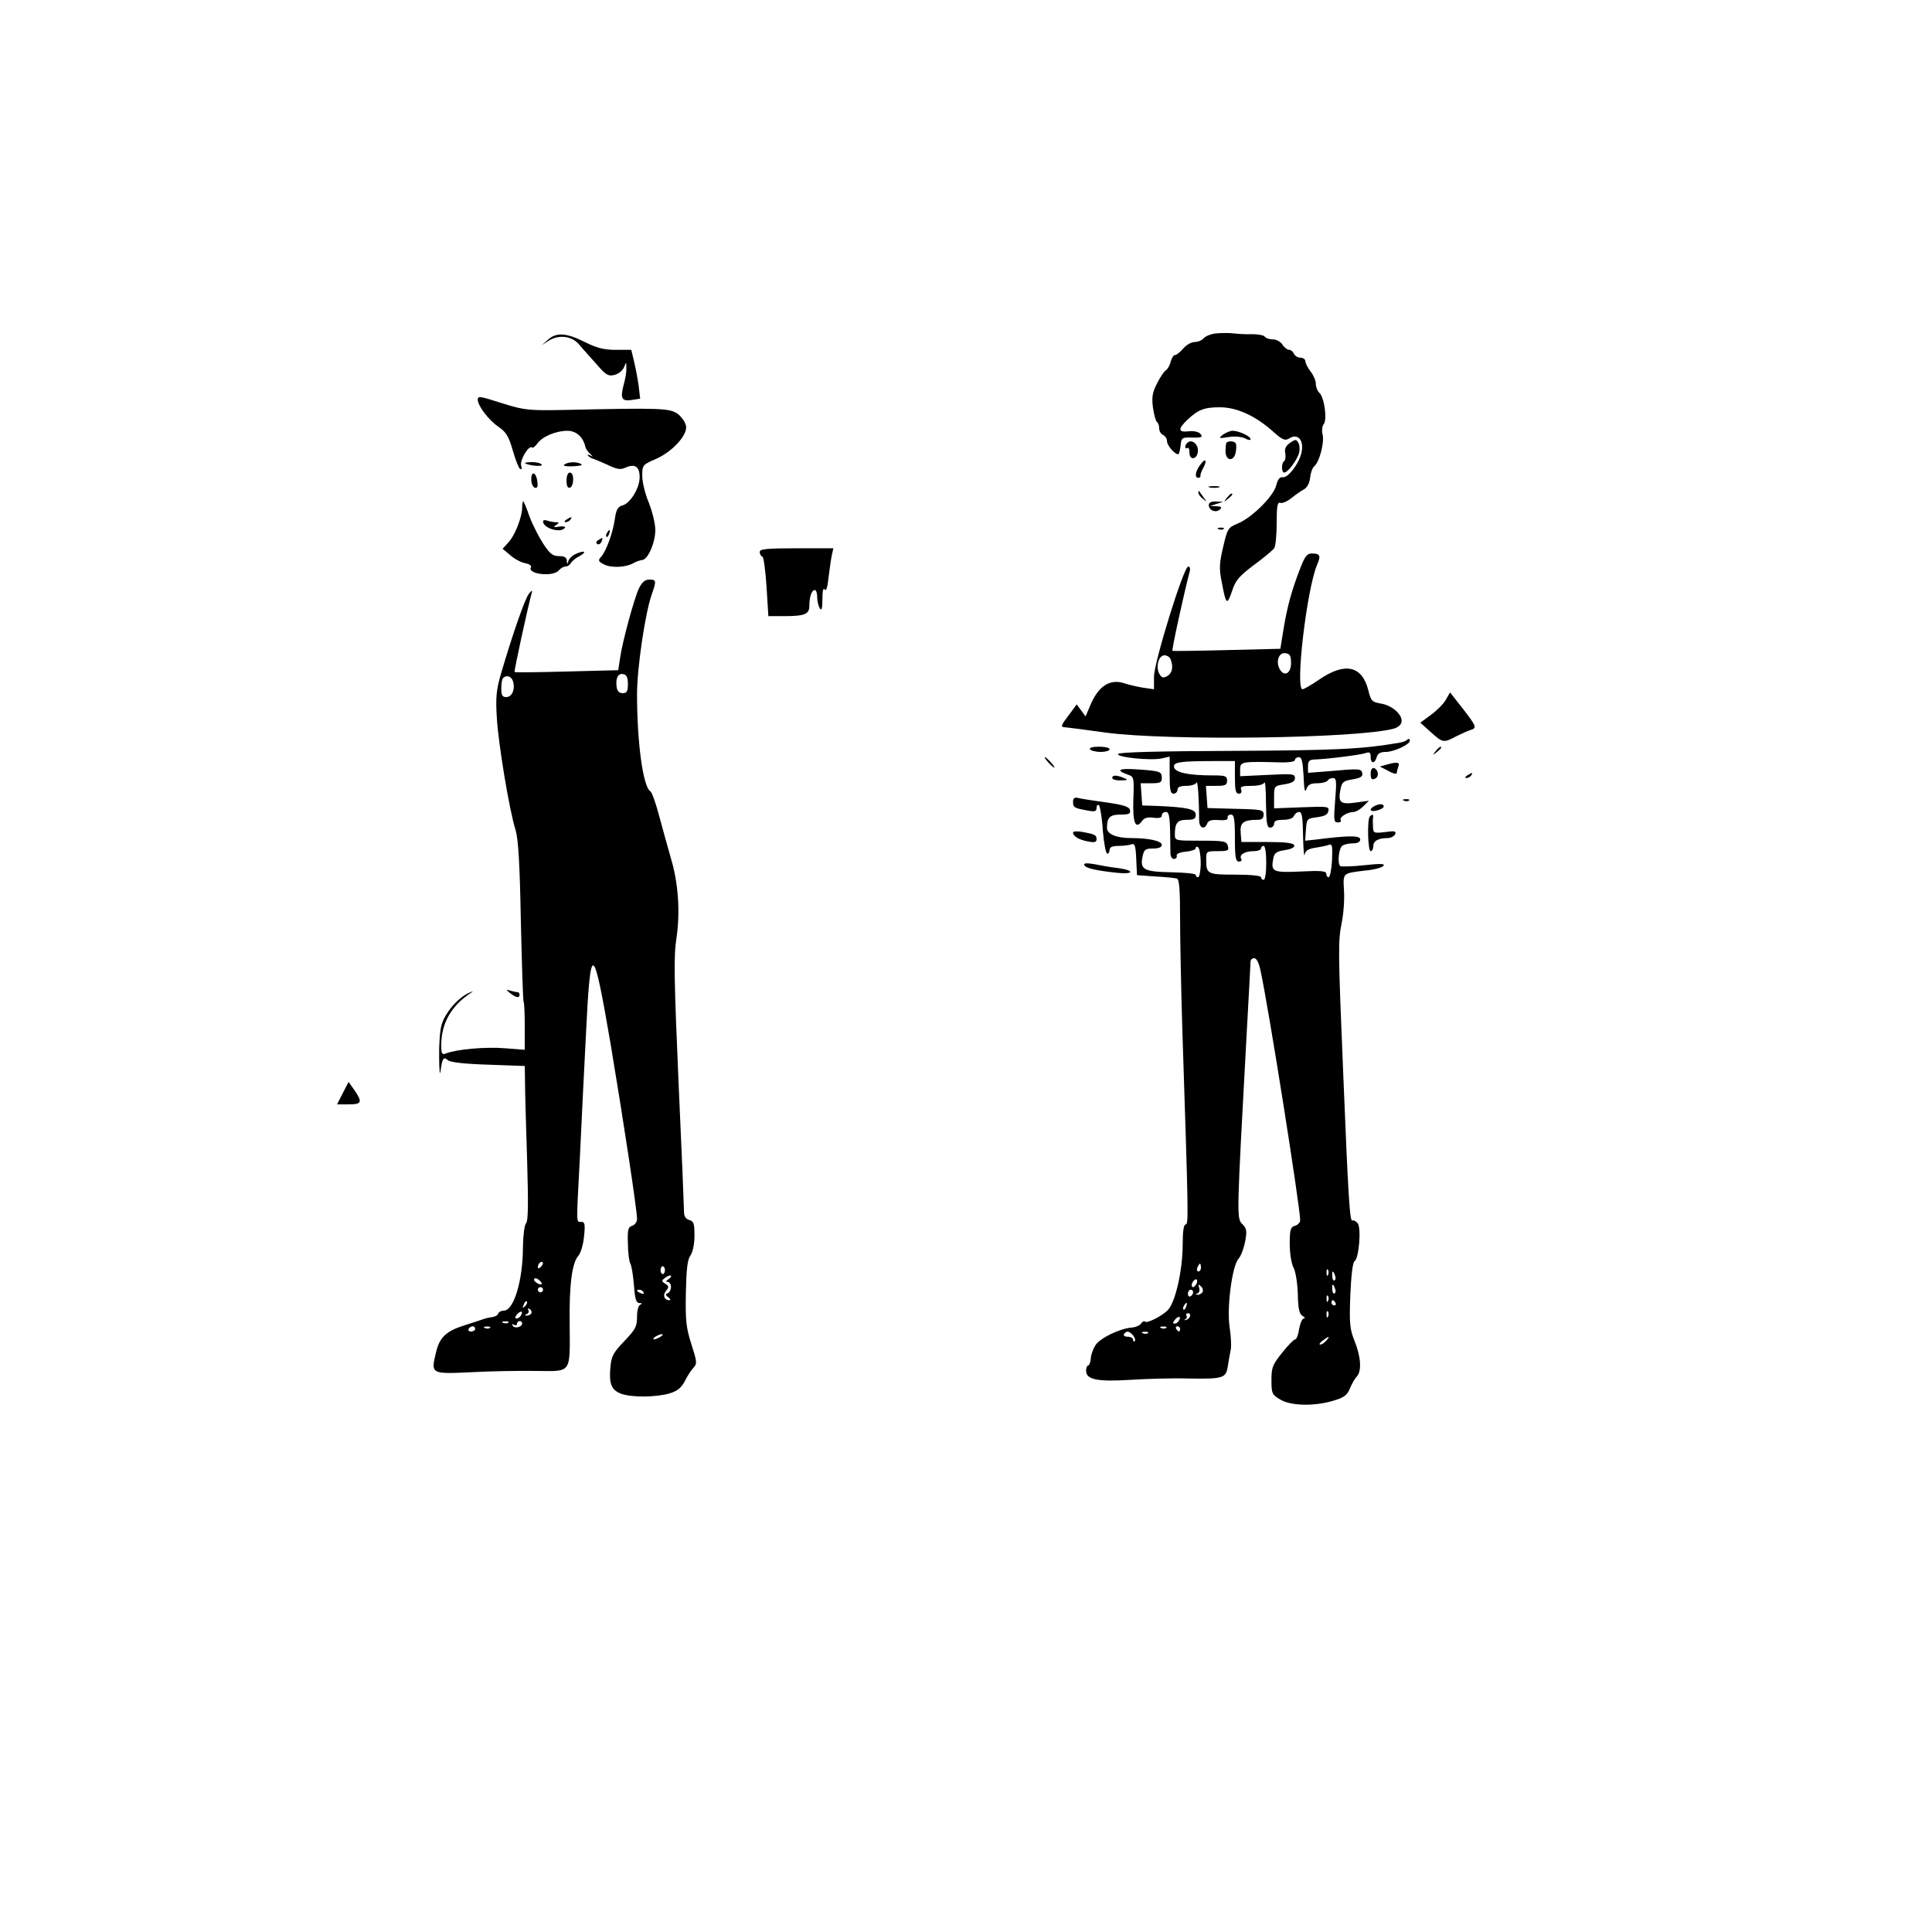 <?xml version="1.0" standalone="no"?>
<!DOCTYPE svg PUBLIC "-//W3C//DTD SVG 20010904//EN"
 "http://www.w3.org/TR/2001/REC-SVG-20010904/DTD/svg10.dtd">
<svg version="1.0" xmlns="http://www.w3.org/2000/svg"
 width="740pt" height="740pt" viewBox="0 0 740 740"
 preserveAspectRatio="xMidYMid meet">

<g transform="translate(0,740) scale(0.1,-0.1)"
fill="#000000" stroke="none">
<path d="M4658 6123 c-20 -2 -42 -11 -48 -19 -7 -8 -22 -14 -34 -14 -13 0 -32
-11 -44 -25 -12 -14 -26 -25 -32 -25 -5 0 -12 -11 -16 -25 -3 -14 -12 -29 -18
-33 -7 -4 -22 -26 -34 -50 -18 -35 -21 -53 -16 -93 4 -27 11 -52 15 -55 5 -3
9 -14 9 -25 0 -11 7 -22 15 -25 8 -4 15 -14 15 -24 0 -16 29 -50 43 -50 3 0 7
15 9 33 3 31 5 32 45 31 36 -1 41 2 31 14 -7 8 -24 12 -45 10 -41 -5 -42 9 -5
44 41 39 65 48 124 48 64 0 134 -31 202 -91 39 -35 47 -38 65 -28 30 20 55 -5
47 -49 -6 -42 -52 -104 -73 -100 -11 2 -19 -8 -25 -32 -11 -42 -95 -125 -149
-146 -35 -15 -38 -19 -54 -89 -15 -64 -16 -83 -5 -137 16 -85 20 -88 39 -32
13 41 27 57 84 100 38 28 73 57 78 65 5 8 9 51 9 96 0 65 3 81 14 77 7 -3 26
5 42 18 16 13 38 28 49 34 12 7 21 24 23 44 2 19 9 39 16 44 20 17 39 91 32
121 -4 15 -2 33 4 40 14 17 3 101 -16 120 -8 7 -14 23 -14 35 0 12 -9 33 -20
47 -11 14 -20 32 -20 39 0 8 -9 14 -19 14 -10 0 -21 7 -25 15 -3 8 -11 15 -18
15 -7 0 -19 9 -26 20 -7 11 -23 20 -36 20 -14 0 -28 5 -31 10 -4 6 -25 10 -48
10 -23 -1 -55 1 -72 3 -16 2 -47 2 -67 0z"/>
<path d="M2099 6099 l-24 -21 25 16 c39 25 87 20 116 -11 13 -16 44 -50 68
-77 37 -43 46 -48 70 -42 15 4 31 17 36 29 9 22 9 22 9 -3 1 -14 -4 -42 -10
-63 -14 -53 -8 -65 31 -59 l32 5 -6 51 c-4 28 -12 70 -18 94 l-10 42 -59 0
c-46 0 -73 7 -119 30 -70 35 -109 38 -141 9z"/>
<path d="M1830 5869 c0 -23 41 -77 77 -102 32 -22 41 -37 57 -92 10 -36 23
-68 28 -71 6 -4 8 2 4 13 -6 20 30 80 42 69 3 -3 12 4 20 15 19 27 71 49 116
49 33 0 61 -25 68 -62 2 -7 10 -19 18 -26 13 -12 13 -13 0 -6 -9 4 -12 3 -7
-2 5 -5 12 -9 15 -10 4 0 29 -11 56 -23 39 -19 53 -21 72 -12 36 16 54 4 54
-37 0 -42 -36 -100 -66 -108 -17 -4 -24 -16 -29 -52 -8 -54 -32 -120 -52 -144
-13 -14 -12 -18 9 -29 27 -15 82 -13 112 3 12 7 27 12 35 13 22 0 51 66 51
115 0 25 -12 72 -25 105 -14 33 -25 79 -25 102 0 41 1 43 50 64 63 27 122 90
118 126 -2 14 -16 35 -31 47 -31 23 -67 24 -427 16 -145 -3 -160 -1 -239 23
-96 31 -101 31 -101 16z"/>
<path d="M4684 5735 c-18 -14 -16 -15 22 -9 24 4 50 1 63 -5 11 -7 21 -8 21
-3 0 11 -45 32 -69 32 -9 0 -26 -7 -37 -15z"/>
<path d="M4941 5704 c-16 -12 -22 -23 -18 -40 2 -14 0 -27 -4 -30 -12 -7 -11
-44 0 -44 14 0 50 49 57 76 3 12 2 30 -3 38 -8 14 -11 14 -32 0z"/>
<path d="M4547 5703 c-10 -9 -9 -25 1 -19 5 3 8 -5 8 -17 -1 -30 28 -29 32 2
4 29 -24 52 -41 34z"/>
<path d="M4697 5703 c-2 -5 -3 -19 -3 -33 1 -36 32 -39 39 -3 3 15 3 31 0 35
-6 10 -31 10 -36 1z"/>
<path d="M4596 5618 c-18 -25 -21 -48 -6 -48 6 0 9 3 8 8 -1 4 4 18 11 30 17
32 7 39 -13 10z"/>
<path d="M2011 5626 c11 -9 69 -15 64 -6 -3 6 -20 10 -37 10 -17 0 -29 -2 -27
-4z"/>
<path d="M2162 5621 c-8 -5 4 -8 31 -7 25 1 40 4 34 8 -16 10 -49 10 -65 -1z"/>
<path d="M2035 5563 c0 -14 6 -28 13 -31 10 -3 13 4 10 24 -4 36 -24 42 -23 7z"/>
<path d="M2170 5559 c0 -20 4 -29 13 -27 16 6 17 58 0 58 -8 0 -13 -12 -13
-31z"/>
<path d="M4633 5533 c9 -2 25 -2 35 0 9 3 1 5 -18 5 -19 0 -27 -2 -17 -5z"/>
<path d="M4590 5513 c0 -6 8 -17 18 -24 16 -13 16 -13 2 6 -8 11 -16 22 -17
24 -2 2 -3 0 -3 -6z"/>
<path d="M4699 5493 c-13 -16 -12 -17 4 -4 9 7 17 15 17 17 0 8 -8 3 -21 -13z"/>
<path d="M2000 5456 c0 -36 -28 -108 -53 -134 l-22 -24 29 -24 c15 -14 41 -28
57 -31 16 -3 26 -10 23 -15 -17 -27 84 -39 106 -13 7 8 18 15 26 15 7 0 17 6
21 14 4 7 19 19 31 25 32 17 22 25 -11 10 -14 -6 -28 -19 -30 -28 -4 -14 -5
-13 -6 2 -1 12 -9 17 -30 17 -24 0 -35 9 -60 47 -17 26 -41 73 -53 105 -11 32
-22 58 -24 58 -2 0 -4 -11 -4 -24z"/>
<path d="M4630 5465 c0 -20 28 -31 43 -16 8 8 5 11 -13 12 l-25 1 25 8 25 8
-27 1 c-19 1 -28 -4 -28 -14z"/>
<path d="M2170 5410 c-9 -6 -10 -10 -3 -10 6 0 15 5 18 10 8 12 4 12 -15 0z"/>
<path d="M2080 5403 c0 -27 70 -47 84 -24 3 4 -7 6 -22 4 -21 -4 -24 -2 -12 6
13 9 13 11 -2 11 -9 0 -23 3 -32 6 -9 3 -16 2 -16 -3z"/>
<path d="M4668 5373 c7 -3 16 -2 19 1 4 3 -2 6 -13 5 -11 0 -14 -3 -6 -6z"/>
<path d="M2325 5359 c-4 -6 -5 -12 -2 -15 2 -3 7 2 10 11 7 17 1 20 -8 4z"/>
<path d="M2291 5331 c-8 -5 -9 -11 -3 -15 5 -3 12 1 16 9 6 17 6 18 -13 6z"/>
<path d="M2910 5286 c0 -8 4 -16 10 -18 5 -1 12 -54 16 -115 l7 -113 56 0 c84
0 101 7 101 40 0 34 9 60 21 60 5 0 9 -12 9 -27 0 -16 5 -35 10 -43 7 -11 10
-1 10 35 0 31 3 45 9 37 5 -9 11 9 15 50 4 34 10 73 13 86 l5 22 -141 0 c-115
0 -141 -3 -141 -14z"/>
<path d="M4982 5228 c-34 -87 -51 -149 -65 -233 l-13 -80 -205 -5 c-112 -3
-206 -4 -208 -3 -4 3 42 212 65 301 4 13 2 22 -5 22 -17 0 -131 -367 -131
-422 l0 -48 -42 6 c-24 4 -53 11 -66 15 -59 22 -105 -7 -137 -85 l-17 -40 -17
23 -17 23 -25 -34 c-38 -50 -39 -53 -16 -54 12 -1 81 -10 152 -20 238 -32 962
-23 1103 15 15 4 29 15 30 25 6 27 -35 64 -78 71 -35 6 -39 10 -49 51 -24 95
-90 109 -190 40 -29 -20 -57 -36 -62 -36 -29 0 16 380 55 475 16 37 13 45 -20
45 -17 0 -26 -11 -42 -52z m-37 -368 c0 -40 -27 -54 -44 -22 -15 29 -3 64 23
60 17 -2 21 -10 21 -38z m-461 14 c11 -29 6 -53 -14 -64 -15 -8 -21 -6 -30 10
-14 27 -2 70 20 70 10 0 21 -7 24 -16z"/>
<path d="M2447 5146 c-19 -42 -63 -203 -72 -267 l-7 -46 -196 -5 c-109 -3
-199 -4 -201 -2 -3 3 53 259 66 304 3 10 -1 9 -11 -4 -15 -18 -63 -156 -107
-306 -18 -62 -21 -91 -16 -170 6 -101 48 -355 72 -430 10 -33 16 -127 20 -350
4 -168 8 -307 11 -309 2 -2 4 -44 4 -93 l0 -89 -77 6 c-73 6 -185 -4 -225 -20
-15 -6 -18 -1 -18 31 0 85 39 153 115 202 11 7 6 6 -11 -2 -43 -20 -91 -78
-103 -123 -6 -21 -10 -76 -9 -123 0 -47 3 -71 5 -55 7 52 11 59 29 44 10 -8
61 -14 155 -17 l139 -5 1 -66 c0 -36 4 -169 8 -296 5 -167 4 -233 -4 -240 -6
-6 -11 -43 -12 -90 0 -129 -35 -245 -73 -245 -10 0 -20 -5 -22 -12 -2 -6 -13
-12 -24 -13 -10 -1 -26 -5 -34 -8 -8 -3 -38 -13 -67 -22 -74 -23 -99 -46 -113
-105 -20 -83 -20 -83 133 -76 72 4 184 6 249 5 140 -1 131 -14 130 183 -2 148
9 232 34 259 8 9 18 42 21 73 5 48 3 56 -11 56 -19 0 -19 -17 -5 245 5 116 16
326 23 467 18 368 27 365 96 -38 49 -293 100 -629 100 -663 0 -11 -8 -22 -18
-26 -16 -4 -19 -15 -17 -68 0 -34 5 -69 9 -76 5 -8 11 -45 14 -82 4 -54 8 -69
21 -70 10 0 12 -2 4 -6 -8 -3 -13 -22 -13 -47 0 -37 -6 -48 -49 -93 -42 -44
-49 -57 -53 -99 -6 -65 4 -89 43 -103 41 -14 132 -13 184 2 29 9 44 21 57 45
9 19 24 42 33 52 16 17 15 23 -7 92 -20 62 -23 91 -21 196 2 92 6 128 18 144
9 14 15 44 15 76 0 45 -3 55 -20 59 -13 4 -20 14 -20 30 0 14 -9 237 -21 497
-17 394 -19 484 -8 553 15 100 7 213 -22 308 -11 39 -31 110 -44 159 -13 49
-28 92 -34 95 -28 18 -51 186 -51 372 0 100 31 310 56 381 19 54 18 58 -9 58
-17 0 -28 -10 -40 -34z m-42 -366 c0 -28 -4 -35 -20 -35 -13 0 -21 8 -23 23
-5 34 5 54 25 50 13 -2 18 -13 18 -38z m-440 10 c9 -30 -4 -60 -26 -60 -15 0
-19 7 -19 33 0 19 3 37 7 40 13 13 32 7 38 -13z m107 -2242 c-7 -7 -12 -8 -12
-2 0 6 3 14 7 17 3 4 9 5 12 2 2 -3 -1 -11 -7 -17z m475 -13 c0 -8 -4 -15 -9
-15 -4 0 -8 7 -8 15 0 8 4 15 8 15 5 0 9 -7 9 -15z m13 -35 c-10 -7 -11 -10
-2 -10 6 0 12 -9 12 -19 0 -11 -6 -22 -12 -24 -10 -4 -9 -8 2 -16 9 -7 10 -11
3 -11 -19 0 -26 20 -11 37 11 13 10 18 -4 26 -15 10 -15 12 0 23 9 7 19 10 22
8 2 -3 -2 -9 -10 -14z m-485 -18 c-6 -7 -34 11 -29 19 3 5 11 3 19 -4 7 -6 12
-13 10 -15z m5 -22 c0 -5 -4 -10 -10 -10 -5 0 -10 5 -10 10 0 6 5 10 10 10 6
0 10 -4 10 -10z m385 -10 c3 -6 -1 -7 -9 -4 -18 7 -21 14 -7 14 6 0 13 -4 16
-10z m-454 -53 c-10 -9 -11 -8 -5 6 3 10 9 15 12 12 3 -3 0 -11 -7 -18z m24
-28 c-4 -5 -12 -9 -18 -8 -9 0 -8 2 1 6 6 2 9 10 6 15 -4 7 -2 8 5 4 6 -4 9
-12 6 -17z m-40 -8 c-3 -6 -11 -11 -17 -11 -6 0 -6 6 2 15 14 17 26 13 15 -4z
m-48 -27 c-3 -3 -12 -4 -19 -1 -8 3 -5 6 6 6 11 1 17 -2 13 -5z m53 -3 c0 -14
-29 -21 -36 -9 -4 7 -3 8 4 4 7 -4 12 -2 12 3 0 6 5 11 10 11 6 0 10 -4 10 -9z
m-180 -21 c0 -5 -7 -10 -16 -10 -8 0 -12 5 -9 10 3 6 10 10 16 10 5 0 9 -4 9
-10z m57 4 c-3 -3 -12 -4 -19 -1 -8 3 -5 6 6 6 11 1 17 -2 13 -5z m653 -34
c-8 -5 -19 -10 -25 -10 -5 0 -3 5 5 10 8 5 20 10 25 10 6 0 3 -5 -5 -10z"/>
<path d="M5538 4720 c-9 -16 -35 -42 -57 -58 l-41 -30 40 -36 c47 -42 49 -42
98 -16 20 10 45 21 55 24 25 8 22 14 -31 83 l-48 61 -16 -28z"/>
<path d="M5388 4565 c-3 -3 -16 -8 -29 -10 -141 -24 -234 -29 -634 -31 -288
-1 -440 -5 -443 -12 -4 -13 126 -26 167 -17 l31 7 0 -71 c0 -56 3 -71 15 -71
8 0 15 7 15 15 0 10 10 15 34 15 19 0 37 6 39 13 5 11 10 -74 10 -145 0 -30
21 -38 31 -12 4 11 17 15 43 13 26 -2 37 1 35 9 -1 7 5 12 13 12 12 0 15 -17
15 -90 0 -75 3 -90 16 -90 8 0 12 5 8 11 -9 15 14 29 49 29 15 0 27 5 27 10 0
6 5 10 10 10 6 0 10 -28 10 -65 0 -37 -4 -65 -10 -65 -5 0 -10 5 -10 10 0 6
-40 10 -99 10 -108 0 -111 2 -111 61 0 28 2 29 44 29 39 0 44 2 39 20 -5 18
-14 20 -104 20 -98 0 -99 0 -99 24 0 44 10 56 46 56 27 0 34 4 34 19 0 22 -32
29 -145 34 l-60 2 -3 43 -3 42 40 0 c35 0 41 3 41 20 0 25 -6 27 -92 33 -71 5
-87 -2 -41 -19 27 -9 27 -10 24 -96 -3 -89 8 -117 33 -83 9 13 22 16 44 13 22
-3 32 0 32 9 0 7 7 13 15 13 15 0 17 -18 18 -157 0 -13 6 -23 13 -23 8 0 13 6
11 13 -1 7 12 13 36 15 20 2 37 8 37 13 0 6 4 8 9 4 5 -3 10 -30 10 -60 0 -30
-5 -55 -10 -55 -5 0 -9 4 -9 9 0 5 -42 9 -92 10 -106 2 -122 10 -112 59 6 28
10 32 40 32 22 0 34 5 34 14 0 15 -49 26 -117 26 -57 0 -93 15 -93 39 0 40 11
51 52 51 32 0 39 3 36 17 -2 13 -23 20 -93 30 -50 7 -98 14 -107 17 -12 3 -18
-2 -18 -14 0 -23 4 -25 53 -34 30 -6 37 -4 37 9 0 9 4 14 9 11 4 -3 12 -46 15
-96 4 -49 12 -90 17 -90 5 0 9 7 9 15 0 10 10 15 34 15 19 0 41 3 50 6 12 5
16 -5 18 -56 l3 -62 70 -5 c39 -2 76 -6 83 -8 9 -3 12 -43 12 -152 0 -81 4
-278 9 -438 23 -705 24 -735 12 -735 -7 0 -11 -27 -11 -75 0 -100 -28 -225
-58 -254 -22 -22 -79 -51 -86 -43 -4 3 -11 0 -15 -7 -5 -8 -22 -15 -38 -16
-45 -4 -119 -40 -137 -67 -9 -14 -17 -36 -18 -51 -1 -15 -6 -27 -10 -27 -4 0
-8 -9 -8 -20 0 -34 42 -43 170 -35 63 4 163 7 222 5 134 -2 144 1 151 48 3 20
8 48 11 62 3 13 1 52 -4 85 -12 73 9 237 34 264 9 10 20 39 25 65 8 42 6 51
-11 68 -22 22 -21 28 17 728 8 146 15 271 15 278 0 6 6 12 14 12 9 0 18 -18
24 -47 32 -147 152 -907 152 -957 0 -8 -9 -18 -20 -21 -17 -5 -20 -15 -20 -69
0 -35 6 -76 15 -92 8 -16 15 -62 16 -102 1 -55 6 -75 18 -82 9 -5 11 -10 5
-10 -6 0 -14 -18 -18 -40 -3 -22 -10 -40 -15 -40 -5 0 -28 -23 -50 -51 -37
-46 -41 -57 -41 -105 0 -50 2 -56 33 -74 40 -25 131 -27 204 -5 41 12 53 21
64 48 7 17 19 38 26 45 19 20 16 74 -8 134 -19 47 -21 68 -17 176 3 73 9 127
16 131 17 10 27 128 12 146 -7 8 -16 13 -20 10 -10 -6 -16 92 -35 560 -20 479
-20 510 -6 580 7 33 11 88 9 122 -4 71 -8 68 84 79 32 3 62 11 67 18 7 8 -11
9 -75 2 -46 -5 -87 -6 -91 -3 -11 12 -5 70 9 78 7 5 25 9 41 9 17 0 27 5 27
15 0 16 -47 15 -173 -1 l-38 -4 3 42 c3 42 4 43 43 48 29 4 41 10 43 24 4 17
-3 18 -102 14 l-106 -4 0 43 c0 42 1 43 40 49 29 5 40 11 40 24 0 16 -9 17
-105 12 l-105 -5 0 27 c0 29 8 30 153 26 35 -1 57 3 57 9 0 6 7 11 15 11 11 0
15 -17 18 -72 2 -52 5 -67 11 -50 6 17 16 22 42 22 18 0 36 5 39 10 3 6 13 10
21 10 13 0 14 -13 8 -85 -6 -76 -5 -85 10 -85 10 0 15 4 11 9 -6 11 26 31 49
31 9 0 26 10 37 21 l22 22 -51 -7 c-58 -8 -67 0 -58 49 6 30 11 34 47 40 30 5
39 11 37 23 -4 18 -7 19 -130 8 l-78 -6 0 25 c0 19 5 25 23 26 46 1 173 17
195 24 18 6 22 4 22 -14 0 -27 16 -27 23 -1 4 14 14 20 35 20 30 0 92 28 92
43 0 8 -5 9 -12 2z m-658 -142 c0 -49 3 -63 15 -63 9 0 12 6 9 15 -5 12 3 15
39 15 27 0 47 5 50 13 3 6 6 -30 6 -80 1 -76 4 -93 16 -93 8 0 15 7 15 15 0
11 11 15 35 15 22 0 38 6 41 15 4 8 12 15 20 15 11 0 14 -21 15 -92 1 -51 4
-83 6 -72 3 16 14 23 41 27 20 3 44 8 52 11 13 5 14 -4 12 -59 -2 -36 -8 -65
-13 -65 -5 0 -9 6 -9 13 0 11 -20 13 -98 9 -107 -5 -115 -1 -105 50 4 21 12
27 45 32 25 4 38 11 35 19 -3 8 -34 12 -103 12 l-99 0 -3 36 c-3 38 10 49 66
49 15 0 22 6 22 20 0 18 -8 20 -107 22 l-108 3 -3 43 -3 42 40 0 c34 0 41 3
41 20 0 18 -7 20 -54 20 -93 0 -144 11 -149 31 -5 20 21 24 161 24 l72 0 0
-62z m-130 -1878 c0 -8 -4 -15 -10 -15 -5 0 -7 7 -4 15 4 8 8 15 10 15 2 0 4
-7 4 -15z m487 -27 c-3 -8 -6 -5 -6 6 -1 11 2 17 5 13 3 -3 4 -12 1 -19z m26
-3 c4 -8 3 -16 -1 -19 -4 -3 -9 4 -9 15 -2 23 3 25 10 4z m-529 -30 c-4 -8
-10 -15 -15 -15 -4 0 -6 7 -3 15 4 8 10 15 15 15 4 0 6 -7 3 -15z m22 -34 c-4
-6 -13 -11 -19 -10 -9 0 -9 2 0 5 7 3 9 13 6 22 -5 13 -3 14 7 5 7 -6 9 -16 6
-22z m507 14 c4 -8 3 -16 -1 -19 -4 -3 -9 4 -9 15 -2 23 3 25 10 4z m-543 -14
c0 -6 -4 -13 -10 -16 -5 -3 -10 1 -10 9 0 9 5 16 10 16 6 0 10 -4 10 -9z m517
-33 c-3 -8 -6 -5 -6 6 -1 11 2 17 5 13 3 -3 4 -12 1 -19z m28 -8 c3 -5 1 -10
-4 -10 -6 0 -11 5 -11 10 0 6 2 10 4 10 3 0 8 -4 11 -10z m-572 -15 c-3 -9 -8
-14 -10 -11 -3 3 -2 9 2 15 9 16 15 13 8 -4z m544 -37 c-3 -8 -6 -5 -6 6 -1
11 2 17 5 13 3 -3 4 -12 1 -19z m-529 0 c-2 -6 -10 -13 -16 -14 -7 -1 -8 0 -2
3 5 2 8 9 4 14 -3 5 0 9 6 9 7 0 10 -5 8 -12z m-43 -17 c-3 -6 -11 -11 -17
-11 -6 0 -6 6 2 15 14 17 26 13 15 -4z m-48 -27 c-3 -3 -12 -4 -19 -1 -8 3 -5
6 6 6 11 1 17 -2 13 -5z m53 -4 c0 -5 -2 -10 -4 -10 -3 0 -8 5 -11 10 -3 6 -1
10 4 10 6 0 11 -4 11 -10z m-180 -25 c7 -9 10 -18 6 -22 -3 -3 -6 -1 -6 5 0 7
-9 12 -21 12 -11 0 -17 5 -14 10 9 14 21 12 35 -5z m57 9 c-3 -3 -12 -4 -19
-1 -8 3 -5 6 6 6 11 1 17 -2 13 -5z m683 -29 c-7 -8 -17 -15 -23 -15 -6 0 -2
7 9 15 25 19 30 19 14 0z"/>
<path d="M4175 4530 c3 -5 22 -10 41 -10 19 0 34 5 34 10 0 6 -18 10 -41 10
-24 0 -38 -4 -34 -10z"/>
<path d="M5499 4523 c-13 -16 -12 -17 4 -4 9 7 17 15 17 17 0 8 -8 3 -21 -13z"/>
<path d="M4015 4480 c10 -11 20 -20 23 -20 3 0 -3 9 -13 20 -10 11 -20 20 -23
20 -3 0 3 -9 13 -20z"/>
<path d="M5310 4471 l-25 -7 33 -17 c17 -10 32 -13 32 -8 0 5 3 16 6 25 7 17
-4 19 -46 7z"/>
<path d="M5250 4436 c0 -19 4 -24 15 -19 18 6 16 34 -2 41 -8 2 -13 -6 -13
-22z"/>
<path d="M5620 4430 c-9 -6 -10 -10 -3 -10 6 0 15 5 18 10 8 12 4 12 -15 0z"/>
<path d="M4260 4420 c0 -5 15 -10 33 -9 27 0 29 2 12 9 -28 12 -45 12 -45 0z"/>
<path d="M5378 4333 c7 -3 16 -2 19 1 4 3 -2 6 -13 5 -11 0 -14 -3 -6 -6z"/>
<path d="M5260 4310 c-8 -5 -12 -11 -9 -14 7 -8 49 5 49 15 0 12 -21 11 -40
-1z"/>
<path d="M5247 4273 c-11 -10 -8 -133 3 -133 6 0 10 9 10 19 0 20 19 31 55 31
12 0 25 7 29 15 4 12 -3 13 -39 8 -42 -5 -45 -4 -46 18 -1 13 -1 30 0 37 2 13
-2 15 -12 5z"/>
<path d="M4110 4211 c0 -14 23 -28 58 -34 25 -5 32 -3 32 9 0 16 -7 19 -57 28
-18 3 -33 2 -33 -3z"/>
<path d="M4153 4087 c4 -12 41 -21 125 -30 65 -7 70 9 5 18 -27 3 -67 10 -91
15 -30 5 -42 4 -39 -3z"/>
<path d="M1954 3596 c23 -18 36 -20 36 -6 0 6 -4 10 -9 10 -5 0 -18 3 -28 6
-16 5 -16 4 1 -10z"/>
<path d="M1313 3213 l-22 -43 44 0 c51 0 54 8 23 54 l-23 32 -22 -43z"/>
</g>
</svg>
